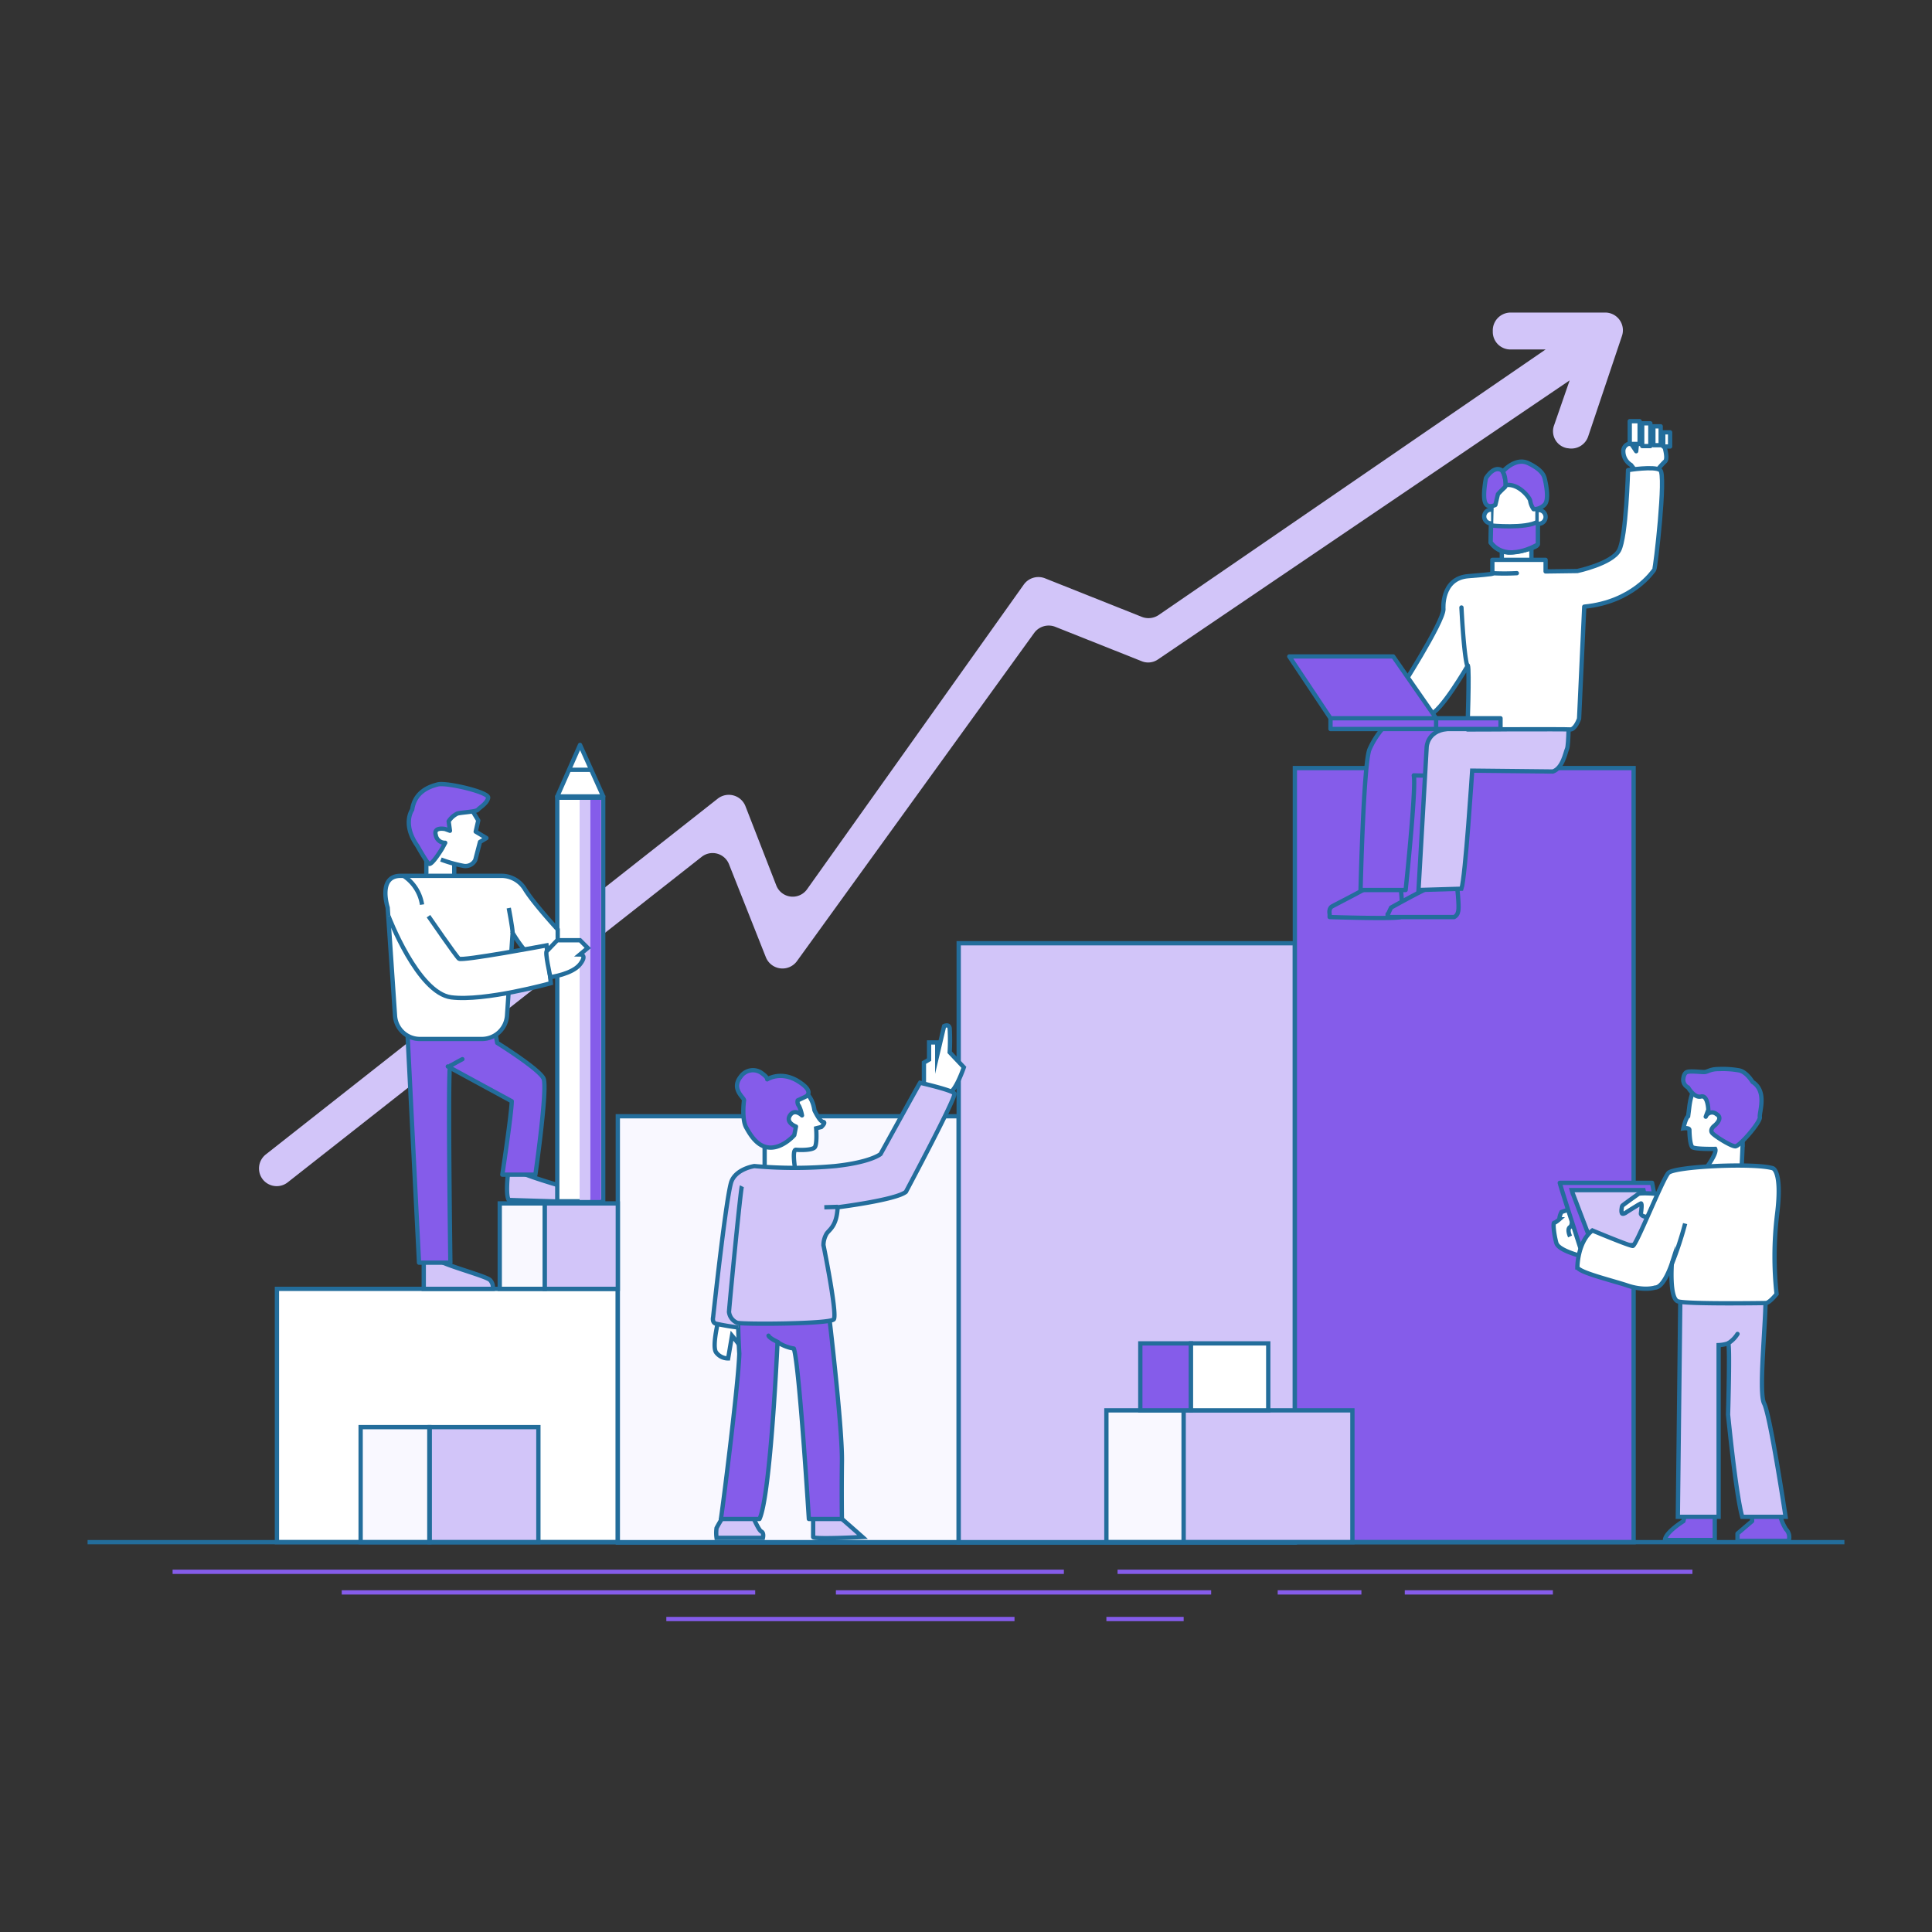 <svg id="Layer_1" data-name="Layer 1" xmlns="http://www.w3.org/2000/svg" viewBox="0 0 450 450"><rect x="0" y="0" width="450" height="450" fill="#333333" stroke="none"/><defs><style>.cls-1,.cls-9{fill:#fff}.cls-1,.cls-12,.cls-15,.cls-2,.cls-3,.cls-4,.cls-5,.cls-8,.cls-9{stroke:#236d9b}.cls-1,.cls-2,.cls-3,.cls-4,.cls-5{stroke-miterlimit:10}.cls-2{fill:#f9f8ff}.cls-3,.cls-7{fill:#d2c5f9}.cls-12,.cls-4,.cls-8{fill:#855cea}.cls-15,.cls-5{fill:none}.cls-15,.cls-8,.cls-9{stroke-linecap:round}.cls-12,.cls-15,.cls-8,.cls-9{stroke-linejoin:round}</style></defs><g id="Calque_3" data-name="Calque 3"><path class="cls-1" d="M64.5 300.2h79.4v59H64.5z"/><path class="cls-2" d="M143.9 260h79.4v99.3h-79.4zM84 332.4h16v26.8H84z"/><path class="cls-3" d="M100.1 332.4h25.3v26.8h-25.3z"/><path class="cls-2" d="M116.4 280.3h10.5v19.9h-10.5z"/><path class="cls-3" d="M126.9 280.3h17v19.9h-17zm96.4-60.6h78.3v139.6h-78.3z"/><path class="cls-4" d="M301.6 178.9h78.9v180.3h-78.9z"/><path class="cls-2" d="M257.7 328.5h18v30.7h-18z"/><path class="cls-3" d="M275.7 328.5H315v30.7h-39.3z"/><path class="cls-4" d="M265.6 312.9h11.8v15.6h-11.8z"/><path class="cls-1" d="M277.4 312.9h18v15.6h-18z"/><path class="cls-5" d="M20.4 359.2h409.2"/><path d="M40.2 366.1h207.6m12.5 0h133.9m-314.6 4.8h96.3m18.8 0h87.4m15.5 0h19.5m-161.9 6.2h81.1m21.4 0h18m51.5-6.2h34.5" style="stroke:#855cea;fill:none;stroke-miterlimit:10"/><path class="cls-7" d="M61.9 268.9 167.2 186a4.17 4.17 0 0 1 6.4 1.7l7.2 18.5a4.1 4.1 0 0 0 7.2.9l50.5-71a4.18 4.18 0 0 1 4.9-1.4l22.6 9a4.23 4.23 0 0 0 3.8-.4L360 81.4h-8.2a4.1 4.1 0 0 1-4.1-4v-.3a4.16 4.16 0 0 1 4.1-4.3h22.1a4.12 4.12 0 0 1 3.9 5.4l-7.9 23.5a4.14 4.14 0 0 1-4.7 2.7h-.1A4 4 0 0 1 362 99l3.6-10.4-95.9 65a4 4 0 0 1-3.8.4l-20.1-8a4.18 4.18 0 0 0-4.9 1.4l-55.3 76.5a4.17 4.17 0 0 1-7.2-.9l-8.6-21.7a4.11 4.11 0 0 0-6.4-1.7L67 275.4a4.14 4.14 0 0 1-5.8-.7 4.15 4.15 0 0 1 .7-5.8Z"/><path class="cls-8" d="m392.6 352.1-.5 2.2s-4.2 2.6-4.3 4.4h11.6v-7.1Zm15.5-.4v2.6l-3.4 2.9v1.7h11.9a2.6 2.6 0 0 0-.6-2.7 11 11 0 0 1-1.6-4.4h-6.3Zm-98.4-138.8s-.3-1.3.6-1.8 8.6-4.4 9.7-5.3 6.1-.4 6.1-.4 1 7.7 0 8.2-16.4 0-16.4 0Z"/><path class="cls-8" d="m323.3 212.9.7-1.5s8.6-4.8 10.2-5.2a21.3 21.3 0 0 1 4.1-.4h1s.7 5.6.3 6.6a1.69 1.69 0 0 1-.9 1.2h-15.5v-.7Zm4.1-5.6s2.5-23.8 1.9-26.7c0 0 6.6.3 8.2-.7s1.3-10.4 1.3-10.4h-16.6a19.7 19.7 0 0 0-3.2 5c-1.4 3.1-2.1 32.8-2.1 32.8Z"/><path class="cls-3" d="m330.4 207.3 1.9-33.3s.1-3.7 4.7-4.2 17.7-3.5 17.7-3.5h10.7s0 7.2-.4 8.1-1 4.5-3.3 5.3l-18.8-.2s-1.6 24.9-2.5 27.5Z"/><path class="cls-9" d="M379.9 108.3a3.7 3.7 0 0 1-1.8-3.1 1.76 1.76 0 0 1 1.8-1.9l1.2 1.8.4-3.9 5.6 1s1.7 4.5.7 5.3a18.75 18.75 0 0 0-2.5 3h-3.7Zm-30.1 23.3v-4.7l6.9-.6v5.3h-6.9z"/><path class="cls-3" d="M189.4 352.6v5.4c0 .6 11.5 0 11.5 0s-7.2-6.4-7.7-6.6-3.8 1.2-3.8 1.2Zm-22.5 5.6a8.26 8.26 0 0 1 0-2.3 37.89 37.89 0 0 1 2.9-4.6h4.7s2.1 5.1 2.8 5.4.4 1.5.4 1.5Z"/><path class="cls-1" d="M167.6 306.4s-1.9 7.1-.8 8.6a3.46 3.46 0 0 0 2.8 1.4l.9-5.3s2.6 3.1 2.6 3.8 1.4-4 1.4-4l-5.3-6.6Z"/><path style="fill:#fff" d="m99 196 .6 10.4h6.2v-10.8l-6.6.4H99z"/><path class="cls-3" d="M118.5 271.7s-.9 6.5 0 7.8l13 .4 3.6-2.4s-14.7-4-15-5.2-1.6-.6-1.6-.6Zm-19.8 20.8v7.7h16.1a2.61 2.61 0 0 0-.6-2c-.8-1-11.9-3.8-12.2-4.9s-3.3-.8-3.3-.8Z"/><path class="cls-8" d="M107.7 246.7c-2.8 1.5-2.1 1.2-2.8 1.5a7.6 7.6 0 0 0-.2 1.9c-.3 8.7.2 44 .2 44h-7.3l-2.8-55.6H115l.8 4.4s9.8 6.1 10.8 8.3-1.9 22.4-1.9 22.4H117s2.1-13.8 2.2-17.1l-14.9-8.1"/><path class="cls-1" d="M129.8 185.8h10.7v94h-10.7z"/><path class="cls-9" d="m140.5 185.5-5.4-12-5.3 12h10.7z"/><path class="cls-5" d="M132.5 179.3h5.2"/><path class="cls-1" d="m119.4 217.3-1.3 19.2a5.88 5.88 0 0 1-5.8 5.5H97.8a5.81 5.81 0 0 1-5.8-5.5l-1.7-25.1s-2.4-7.4 3-7.4h23.6a6.38 6.38 0 0 1 5.3 3c1.9 3.2 7.7 9.5 7.7 9.5v8.3c-.1 0-4.3 2.8-10.5-7.5Z"/><path class="cls-1" d="M99.8 213.4s6.4 9.3 7.1 9.9 20.4-3.1 20.4-3.1l1 8.8s-15.4 4.3-23.2 3.3-14.6-18.9-14.6-18.9"/><path d="M99.3 204v-4.2l-1.1-11.6 6-1.7 3.4.7 1-.7 2.8 4.6-.6 2.6 2.5 1.5-1.5.9-1.1 4.2a2.54 2.54 0 0 1-2.6 1.4 31.11 31.11 0 0 1-5.4-1.5" style="stroke-linejoin:round;stroke:#236d9b;fill:#fff"/><path class="cls-5" d="M105.8 204v-2.8"/><path class="cls-12" d="m103 197.6.7-1.3a2.14 2.14 0 0 1-2.2-1.8c-.6-2 2.2-1.4 2.2-1.4l1.1.4-.3-2.2a5.13 5.13 0 0 1 2-1.8c1-.3 4.4-.4 4.8-.9s2.2-1.5 2.4-2.8-9.7-3.6-11.7-3.1-5.4 1.7-6 5.9c0 0-2.4 3.3 1.2 8.4 0 0 2.2 3.9 2.7 4.2.7.4 3.1-3.6 3.1-3.6Z"/><path d="M118.5 211.5s.9 4.7.9 5.8" style="fill:#6ebdff;stroke-linejoin:round;stroke:#236d9b"/><path class="cls-8" d="M172.2 315.3s-.6-9.7 0-10.6 19.6 0 19.6 0l1.2.8s3.2 26.7 3.1 34.8 0 13.5 0 13.5h-7.7s-2.2-35.7-3.5-39.7a9.33 9.33 0 0 1-3.8-1.5s-1.6 35.7-4.2 41.2h-9c.1.1 4.1-31.3 4.3-38.5Z"/><path class="cls-1" d="M215.2 253.2v-5.7l1.2-.7v-4h1.9v3l1.6-6.8s1.1-.6 1.3.5a51.17 51.17 0 0 1 0 5.6l3.3 3.5s-1.8 5.3-3.3 5.9-6-1.3-6-1.3Zm-37.1 19.6v-9.5l-1.4-4.7 4.6-5.8 4 1s3.6-.4 4.4 4.8c0 0 1.2 2.6 2 2.7s-.4 1.2-.4 1.2l-1.2.3s.3 3.9-.4 4.5-3.2.6-4.3.5 0 5.7 0 5.7l-5 1.8"/><path class="cls-8" d="M186.8 259.8s-1.7-1.7-2.8 0 1.4 2.6 1.4 2.6l-.4 2s-2.5 2.9-5.5 2.9-4.7-2.9-5.7-4.7-.6-5.7-.5-6.3-3.1-2.6-.8-5.5a3.47 3.47 0 0 1 5-.8s1.3.9 1.2 1.4c0 0 3.2-2.1 7.3.5s1.5 3.6 1.5 3.6l-1.7.8a1.49 1.49 0 0 0 .3 1.3 8.51 8.51 0 0 1 .7 2.2Z"/><path class="cls-1" d="M94 204a9.81 9.81 0 0 1 4.3 6.7"/><path class="cls-3" d="M172.8 276.3c-.3.6-3 28.5-3 29.3a3.13 3.13 0 0 0 1.9 2.5c1.1.4 21.6.3 22.5-.8s-2.4-17.3-2.4-17.3a5.31 5.31 0 0 1 .7-2.6c.6-1 2.4-1.7 2.6-6.2 0 0 13.6-1.7 15.9-3.6 0 0 11.8-22.1 11.3-22.9s-8-2.5-8-2.5c-.4.6-9.2 16.6-9.2 16.6s-2.2 1.9-10.6 2.8a104.82 104.82 0 0 1-18.8 0s-4.1.6-5.3 3.5-4.3 31.7-4.3 31.7-.3 1.2.6 1.5a52.65 52.65 0 0 0 5.3.9"/><path class="cls-5" d="m192 281.2 3.2-.1"/><path d="M181.2 312.6s-2-.9-2.2-1.5" style="fill:#6ebdff;stroke-linejoin:round;stroke-linecap:round;stroke:#236d9b"/><path class="cls-9" d="M325.8 161.1s10.4-16.2 10.4-19.2c0 0-.6-7.2 5.8-7.7s5.6-.6 5.6-.6v-3.2H360v2.7l7.4-.1s8-1.7 9.7-4.8 2.1-18.7 2.1-18.7 6.1-1 7.5 0-1.1 22.8-1.4 23.2-5 7.5-16.3 8.6l-1.2 26.1s-.9 2.6-2.1 2.5-23.9 0-23.9 0 .5-13.8.1-14.9c0 0-6.4 11.1-9 11.5s-7.1-5.4-7.1-5.4Z"/><path class="cls-15" d="M347.5 133.5a53.4 53.4 0 0 0 5.8 0m-12.9 8s.5 10.4 1.3 13.4"/><path class="cls-9" d="M379.6 98.1h2.3v5.3h-2.3zm2.9.5h1.9v5.3h-1.9zm2.6.7h1.7v4.4h-1.7zm2.3 1.4h1.6v3.3h-1.6zm-39.9 13-.3 12.7a5.58 5.58 0 0 0 4.1 2.3c2.6 0 6.8-1.2 6.8-1.8v-13.4l-4.4-2.8Z"/><path class="cls-12" d="M347.3 122.4s8.1.8 10.9-.9v5.3s-7.3 4.5-11-.5Z"/><path class="cls-9" d="M358.4 118.8a1.6 1.6 0 0 1 0 3.2m-11.1-3.3a1.6 1.6 0 1 0 0 3.2"/><path class="cls-12" d="M348.3 117.6s-1.8 1-2.4-.6.2-5.6.2-5.6 1.9-3.3 3.9-1.7c0 0 1.2 3.1.5 3.8a21.17 21.17 0 0 0-1.6 1.6Z"/><path class="cls-12" d="M350 109.9s2.9-3.5 6-2 3.6 2.8 3.8 3.6 1.1 4.8 0 6a3.49 3.49 0 0 1-2.6 1.1 4.92 4.92 0 0 1-.8-2c-.1-.7-2.7-4.1-5.7-3.6 0 .1 0-2.4-.7-3.1Zm-49.7 43h24.2l10 14.4h-24.6l-9.6-14.4zm9.6 14.4h24.6v2.5h-24.6zm24.6 0h15v2.5h-15z"/><path class="cls-15" d="M394.9 282.3s-4.5 11.2-5.5 12.1"/><path class="cls-3" d="m391.4 300.5-.6 52.8h9.5v-40a7.87 7.87 0 0 0 2.2-.4c.5-.3 0 16.6 0 16.6s1.8 18.5 3.3 23.8h10.1s-3.6-23.8-5-26.4.6-20.6.3-25.3-19.8-1.1-19.8-1.1Z"/><path class="cls-15" d="M402.5 312.9a6.82 6.82 0 0 0 2.2-2.2"/><path class="cls-1" d="M365.7 288s-.8-1.7 0-2.2.3-3.7 1-3.5 1-.1 1.4.9.8 6.6 1.6 7.1 1.2 2.9 1.2 2.9-7.8-1.5-8.4-3.7-.8-4.7-.5-4.7 1.2-.8 1.2-.8a4.09 4.09 0 0 1 .5-1.7l2.4-.8m39.8-14.9-.3 6.8h-9.2s3.7-4.6 3.1-5.8c0 0-4.7.1-5.3-.4s-.7-3.4-.7-4-1.4-.4-1.4-.4.5-2.4 1.1-2.8l.3-2.4s.5-4.1 1.8-4.4 9.1-.3 9.1-.3a17.25 17.25 0 0 1 1.5 2.7c-.1.2 0 11 0 11Z"/><path class="cls-8" d="M393.2 253.3s1.4 2.5 3 2.1 1.7 3.1 1.7 3.1l-.6 1.6a1.58 1.58 0 0 1 2.5-.6c1.8 1-.6 2.8-.6 2.8s-1.1.9-.3 1.7 4.3 3 5.3 3 5.9-5.7 5.7-6.8 1.8-6-1.7-8.2c0 0-1.4-2.4-3.2-2.7a21.75 21.75 0 0 0-4.6-.3c-2.2 0-2.6.7-3.5.7s-3.3-.3-4 0-.8 1.4-.8 1.4a2 2 0 0 0 1.1 2.2Zm-29.9 22.2c0 .4 6 18.9 6 18.9l18.5-3.2-3-15.7Z"/><path class="cls-3" d="m366.3 277.9 5 13.1 14.1-1.6-2.6-12.2h-16.7l.2.7z"/><path class="cls-1" d="M378.9 282.3s3-1.9 3.3-2 .1 1.7 0 2.3 1 1 2.9.9 4.9-2.9 4.9-2.9l-.5-2.2s-7.2-.8-7.9-.3-3.5 2.5-3.7 2.7-.4 1.8 0 1.9 1-.4 1-.4Z"/><path class="cls-1" d="M367.4 295.2s0-5.9 3.5-8.6c0 0 8.6 3.6 9.4 3.6s6.9-15.5 8.3-17 19.8-2.4 24.3-1.1c0 0 2.3.5 1 10.9a81.25 81.25 0 0 0-.1 18.4s-1.5 1.9-2.4 2.1c0 0-18.6.3-20.6-.4s-1.4-8.8-1.4-8.8-1.8 5.6-3.9 5.6c0 0-2.6.9-6.8-.6-4.1-1.3-10.7-2.9-11.3-4.1Z"/><path class="cls-1" d="M389.4 294.4a82 82 0 0 0 3.1-9.4"/><path class="cls-7" d="M135 186.3h2.5v93.2H135z"/><path style="fill:#855cea" d="M137.5 186.3h2.5v93.2h-2.5z"/><path class="cls-1" d="M127.4 221.5c-.6 0 .8 6.1.8 6.1s5.1-.7 6.9-3 0-2.3 0-2.3l1.8-1.5-1.8-1.8h-5.3Z"/></g></svg>